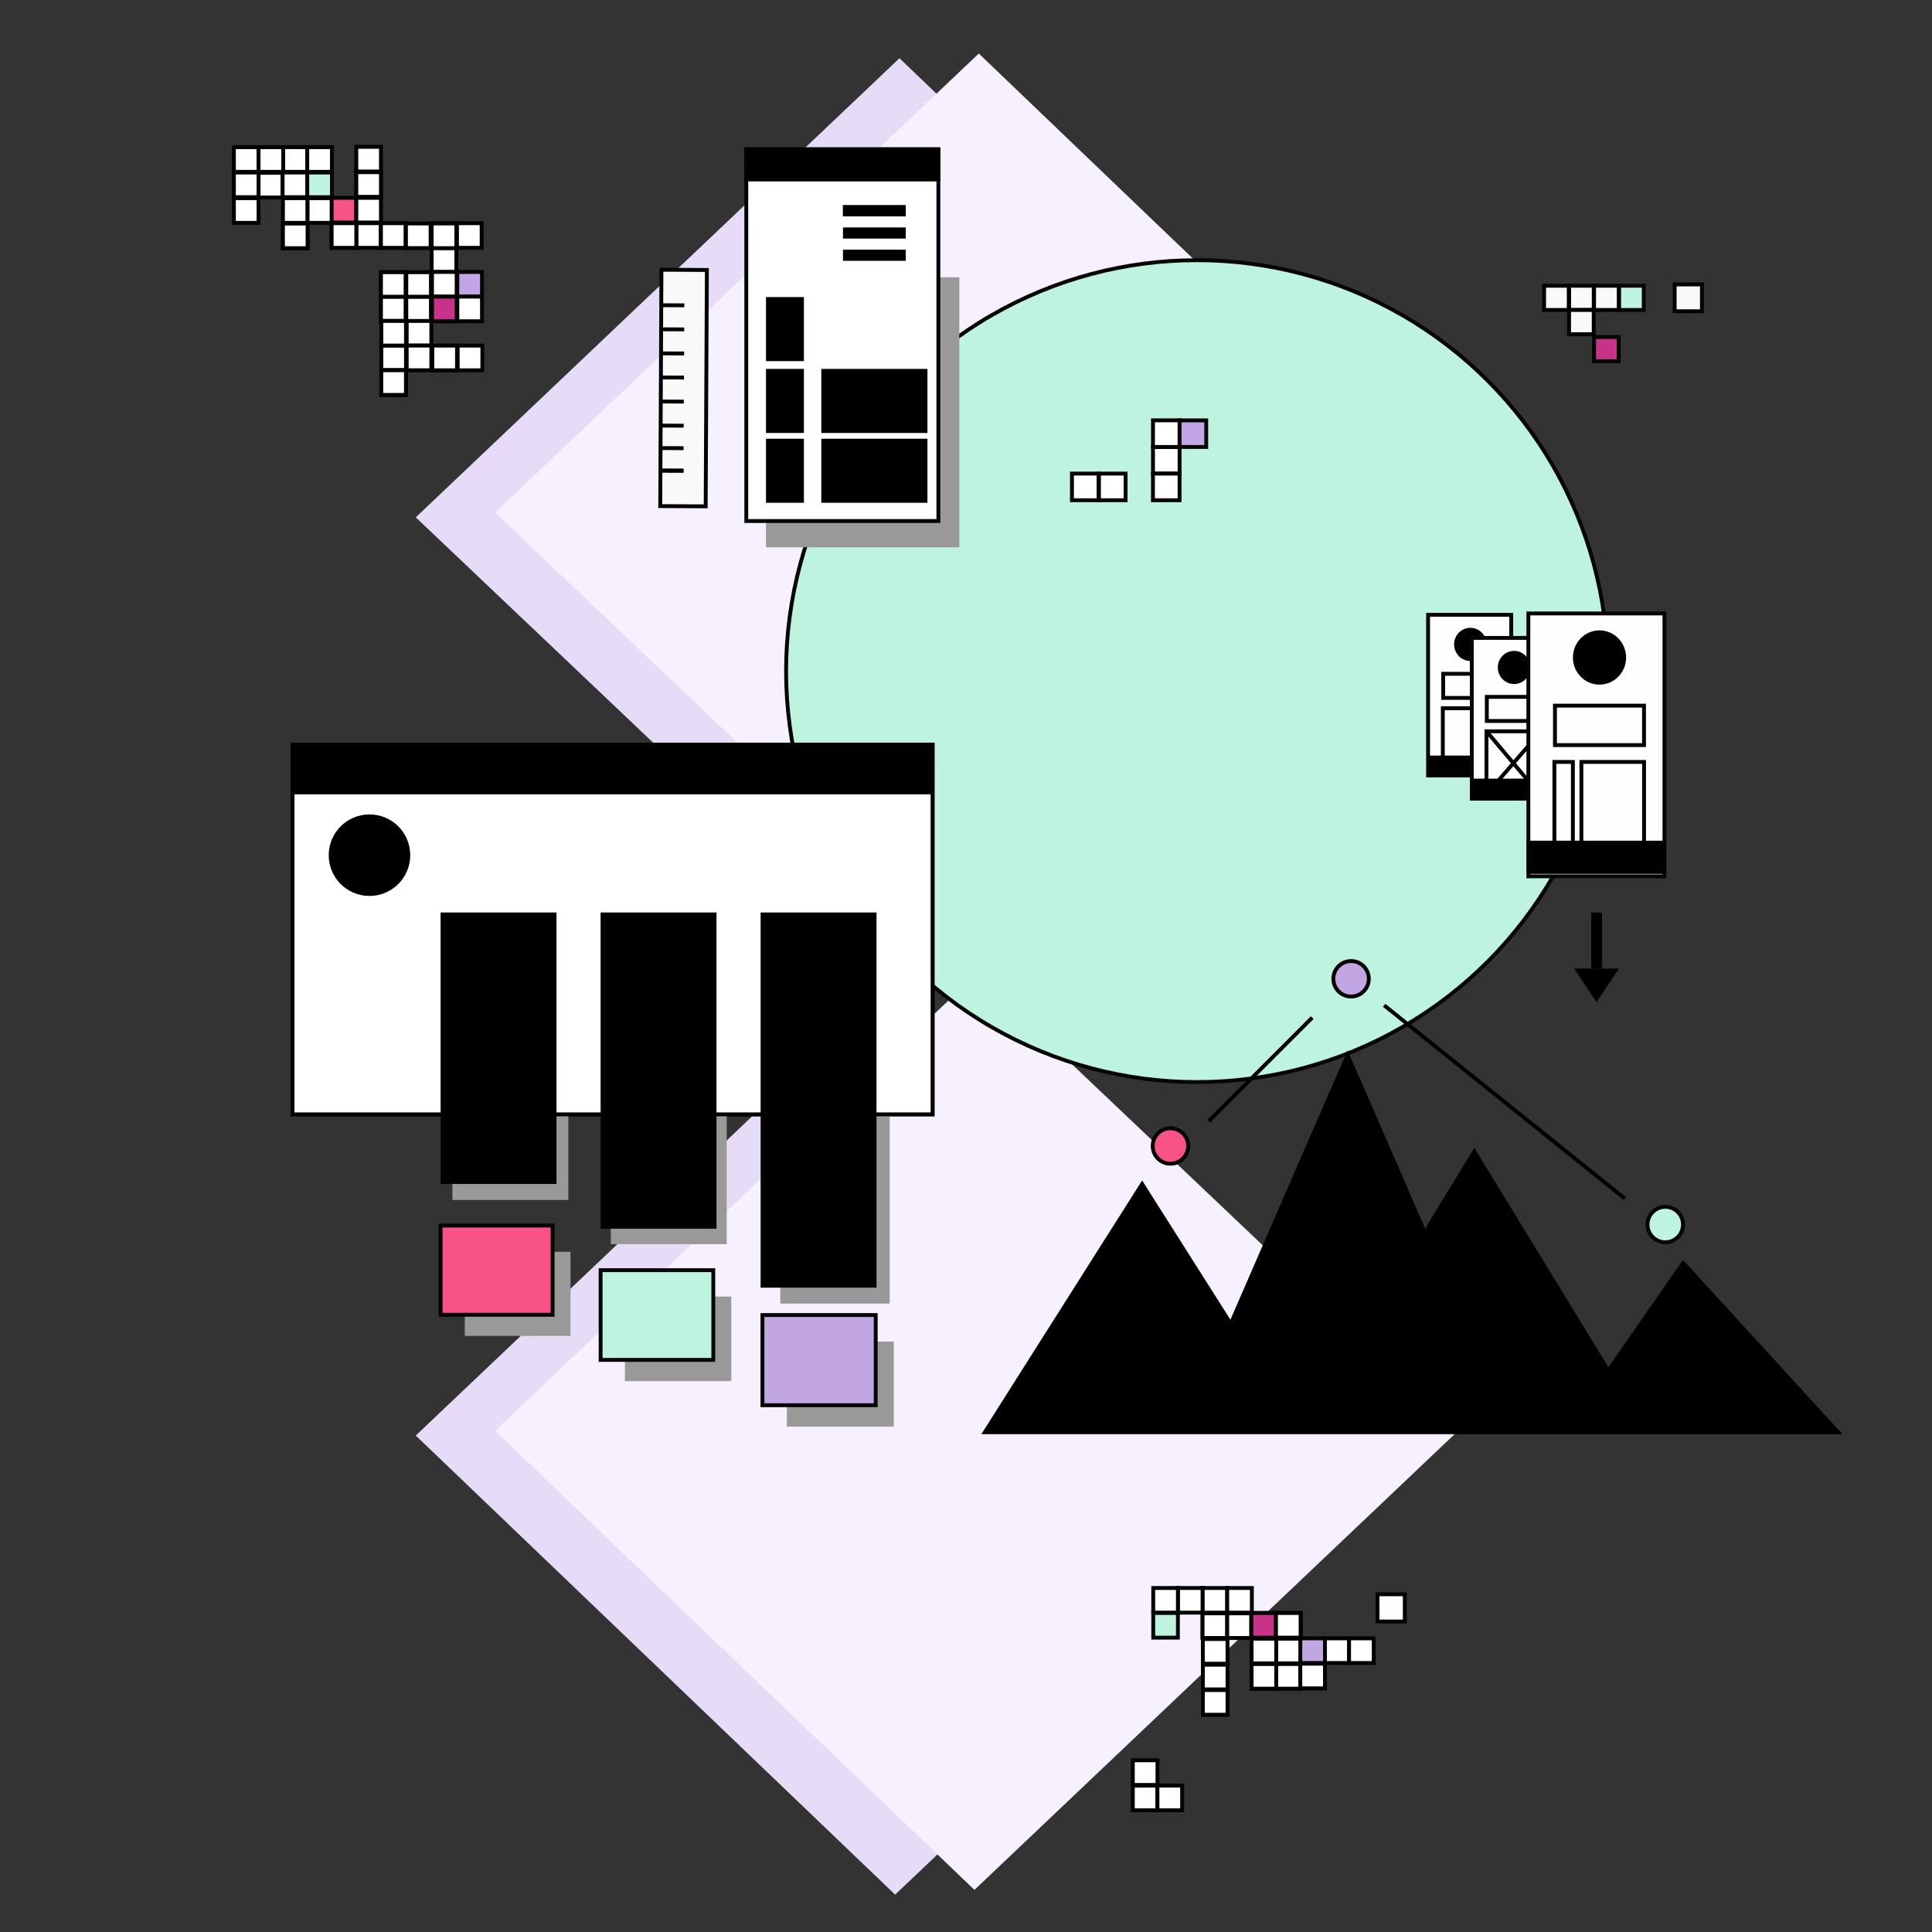 <svg xmlns="http://www.w3.org/2000/svg" viewBox="0 0 500 500"><rect x="0" y="0" width="500" height="500" fill="#333333" stroke="none"/><defs><style>.cls-1{fill:#e7dcf7;}.cls-2{fill:#f6f0ff;}.cls-3{fill:#bef4df;}.cls-3,.cls-9{stroke:#050505;}.cls-10,.cls-11,.cls-12,.cls-13,.cls-14,.cls-3,.cls-4,.cls-6,.cls-7,.cls-8,.cls-9{stroke-miterlimit:10;}.cls-4,.cls-6{fill:#fff;}.cls-10,.cls-11,.cls-14,.cls-4{stroke:#000;}.cls-5{fill:#999;}.cls-13,.cls-6,.cls-7,.cls-8{stroke:#020202;}.cls-8{fill:#f85386;}.cls-9{fill:#fdfffe;}.cls-10,.cls-12{fill:none;}.cls-11{fill:#f9f9f9;}.cls-12{stroke:#999;}.cls-13{fill:#c2a6e3;}.cls-14{fill:#c73388;}</style></defs><g id="Layer_1" data-name="Layer 1"><polygon class="cls-1" points="232.22 253.24 231.66 252.7 231.66 253.77 107.6 371.52 231.66 490.33 356.84 371.52 232.78 253.77 232.78 252.7 232.22 253.24"/><polygon class="cls-1" points="107.6 133.89 232.22 252.17 356.84 133.89 232.78 15.07 107.6 133.89"/><polygon class="cls-2" points="252.75 252.01 252.19 251.48 252.19 252.54 128.13 370.29 252.19 489.1 377.37 370.29 253.31 252.54 253.31 251.48 252.75 252.01"/><polygon class="cls-2" points="128.13 132.66 252.75 250.95 377.37 132.66 253.31 13.85 128.13 132.66"/><circle class="cls-3" cx="309.79" cy="173.69" r="106.35"/><rect class="cls-4" x="75.71" y="192.72" width="165.64" height="95.67"/><rect class="cls-5" x="117.09" y="288.39" width="29.99" height="22.16"/><rect class="cls-5" x="158.08" y="288.23" width="29.99" height="33.75"/><rect class="cls-5" x="201.95" y="288.23" width="28.31" height="49.14"/><rect class="cls-4" x="75.71" y="192.72" width="165.64" height="95.67"/><rect x="75.71" y="192.72" width="165.64" height="12.85"/><rect x="114.03" y="236.15" width="29.99" height="70.26"/><circle cx="95.62" cy="221.32" r="10.55"/><rect x="155.44" y="236.15" width="29.99" height="81.84"/><rect x="196.85" y="236.15" width="29.99" height="97.1"/><rect class="cls-5" x="198.24" y="71.76" width="50.03" height="69.88"/><rect class="cls-6" x="193.14" y="38.84" width="49.71" height="96"/><rect x="198.24" y="76.88" width="9.81" height="16.58"/><rect x="198.24" y="95.47" width="9.81" height="16.58"/><rect x="212.55" y="95.47" width="27.47" height="16.58"/><rect x="198.24" y="113.54" width="9.81" height="16.58"/><rect x="212.55" y="113.54" width="27.47" height="16.58"/><rect class="cls-7" x="193.14" y="38.6" width="49.71" height="7.85"/><rect x="218.16" y="53.11" width="16.25" height="2.88"/><rect x="218.16" y="53.11" width="16.25" height="2.88"/><rect x="218.16" y="58.86" width="16.25" height="2.88"/><rect x="218.16" y="64.62" width="16.25" height="2.88"/><rect class="cls-5" x="120.29" y="323.97" width="27.36" height="21.76"/><rect class="cls-8" x="114.03" y="317.18" width="28.98" height="23.08"/><rect class="cls-9" x="369.59" y="159.11" width="21.52" height="41.57"/><rect class="cls-10" x="373.49" y="174.38" width="14.09" height="6.24"/><rect class="cls-7" x="369.73" y="196.04" width="21.38" height="4.64"/><ellipse cx="380.53" cy="166.77" rx="4.21" ry="4.29"/><rect class="cls-10" x="373.4" y="183.29" width="14.09" height="16.72"/><rect class="cls-9" x="380.9" y="165.09" width="21.52" height="41.57"/><rect class="cls-10" x="384.79" y="180.35" width="14.09" height="6.24"/><rect class="cls-7" x="381.04" y="202.01" width="21.38" height="4.64"/><ellipse cx="391.84" cy="172.74" rx="4.21" ry="4.29"/><rect class="cls-10" x="384.7" y="189.26" width="14.09" height="16.72"/><polyline class="cls-10" points="384.7 189.25 398.79 205.98 384.7 205.98"/><line class="cls-10" x1="398.79" y1="189.26" x2="384.79" y2="205.47"/><rect class="cls-9" x="395.54" y="158.76" width="35.22" height="68.03"/><rect class="cls-10" x="402.42" y="182.62" width="23.05" height="10.21"/><rect class="cls-7" x="395.65" y="218.07" width="34.99" height="7.59"/><ellipse cx="413.95" cy="170.16" rx="6.88" ry="7.02"/><rect class="cls-10" x="402.27" y="197.19" width="4.79" height="27.37"/><rect class="cls-10" x="409.26" y="197.19" width="16.22" height="27.37"/><rect class="cls-11" x="146.31" y="94.54" width="61.17" height="11.76" transform="translate(278.22 -75.96) rotate(90.29)"/><line class="cls-11" x1="177.1" y1="79.02" x2="171.12" y2="78.99"/><line class="cls-11" x1="177.07" y1="85.25" x2="171.09" y2="85.22"/><line class="cls-11" x1="177.04" y1="91.48" x2="171.06" y2="91.45"/><line class="cls-11" x1="177.01" y1="97.71" x2="171.03" y2="97.68"/><line class="cls-11" x1="176.97" y1="103.94" x2="170.99" y2="103.91"/><line class="cls-11" x1="176.94" y1="110.17" x2="170.96" y2="110.14"/><line class="cls-11" x1="176.91" y1="115.99" x2="170.93" y2="115.96"/><line class="cls-11" x1="176.88" y1="121.82" x2="170.9" y2="121.79"/><line class="cls-11" x1="176.88" y1="121.82" x2="170.9" y2="121.79"/><line class="cls-12" x1="311.86" y1="370.18" x2="311.86" y2="370.18"/><polygon points="435.55 326.08 416.25 353.83 381.56 297.08 368.82 317.94 348.75 271.83 318.43 341.54 295.58 305.5 253.97 371.16 305.54 371.16 336.28 371.16 337.2 371.16 391.97 371.16 404.21 371.16 426.85 371.16 476.83 371.16 435.55 326.08"/><circle class="cls-13" cx="349.66" cy="253.31" r="4.59"/><circle class="cls-8" cx="302.91" cy="296.58" r="4.59"/><circle class="cls-3" cx="430.97" cy="316.91" r="4.59"/><line class="cls-10" x1="358.21" y1="260.17" x2="420.51" y2="310.19"/><line class="cls-10" x1="312.83" y1="290.14" x2="339.6" y2="263.36"/><rect class="cls-4" x="311.22" y="410.97" width="6.38" height="6.38"/><rect class="cls-4" x="317.6" y="410.97" width="6.38" height="6.38"/><rect class="cls-4" x="311.22" y="417.53" width="6.38" height="6.38"/><rect class="cls-4" x="317.6" y="417.53" width="6.38" height="6.38"/><rect class="cls-4" x="311.22" y="417.53" width="6.38" height="6.38"/><rect class="cls-4" x="317.6" y="417.53" width="6.38" height="6.38"/><rect class="cls-4" x="342.76" y="424" width="6.38" height="6.38"/><rect class="cls-4" x="349.14" y="424" width="6.38" height="6.38"/><rect class="cls-4" x="323.84" y="417.44" width="6.38" height="6.38"/><rect class="cls-4" x="330.22" y="417.44" width="6.38" height="6.38"/><rect class="cls-14" x="323.84" y="417.44" width="6.38" height="6.38"/><rect class="cls-4" x="330.22" y="417.44" width="6.38" height="6.38"/><rect class="cls-4" x="304.84" y="410.97" width="6.38" height="6.38"/><rect class="cls-4" x="298.46" y="410.97" width="6.38" height="6.38"/><rect class="cls-3" x="298.46" y="417.44" width="6.38" height="6.38"/><rect class="cls-4" x="323.91" y="424.09" width="6.38" height="6.38"/><rect class="cls-4" x="330.29" y="424.09" width="6.38" height="6.38"/><rect class="cls-4" x="323.91" y="430.65" width="6.38" height="6.38"/><rect class="cls-4" x="330.29" y="430.65" width="6.38" height="6.38"/><rect class="cls-4" x="323.91" y="430.65" width="6.38" height="6.38"/><rect class="cls-6" x="330.29" y="430.65" width="6.38" height="6.38"/><rect class="cls-13" x="336.52" y="424" width="6.38" height="6.38"/><rect class="cls-4" x="293.17" y="455.56" width="6.38" height="6.38"/><rect class="cls-4" x="336.52" y="430.56" width="6.38" height="6.38"/><rect class="cls-4" x="293.17" y="462.12" width="6.38" height="6.38"/><rect class="cls-4" x="336.52" y="430.56" width="6.38" height="6.38"/><rect class="cls-4" x="311.3" y="424.18" width="6.38" height="6.38"/><rect class="cls-4" x="299.55" y="462.12" width="6.38" height="6.38"/><rect class="cls-4" x="299.55" y="462.12" width="6.38" height="6.38"/><rect class="cls-6" x="311.3" y="430.83" width="6.38" height="6.38"/><rect class="cls-4" x="311.3" y="437.39" width="6.38" height="6.38"/><rect class="cls-4" x="311.3" y="437.39" width="6.38" height="6.38"/><rect class="cls-4" x="356.5" y="412.6" width="7.06" height="7.06" transform="translate(-56.1 776.15) rotate(-90)"/><rect class="cls-4" x="60.53" y="44.73" width="6.38" height="6.38"/><rect class="cls-4" x="66.91" y="44.73" width="6.38" height="6.38"/><rect class="cls-4" x="66.91" y="44.73" width="6.38" height="6.38"/><rect class="cls-4" x="73.14" y="38.09" width="6.38" height="6.38"/><rect class="cls-4" x="79.52" y="38.09" width="6.38" height="6.38"/><rect class="cls-4" x="73.14" y="44.65" width="6.38" height="6.38"/><rect class="cls-4" x="79.52" y="44.65" width="6.38" height="6.38"/><rect class="cls-4" x="73.14" y="44.65" width="6.38" height="6.38"/><rect class="cls-3" x="79.52" y="44.65" width="6.38" height="6.38"/><rect class="cls-4" x="73.22" y="51.29" width="6.38" height="6.38"/><rect class="cls-4" x="79.6" y="51.29" width="6.38" height="6.38"/><rect class="cls-4" x="73.22" y="57.85" width="6.38" height="6.38"/><rect class="cls-4" x="73.22" y="57.85" width="6.38" height="6.38"/><rect class="cls-8" x="85.83" y="51.2" width="6.38" height="6.38"/><rect class="cls-4" x="92.21" y="51.2" width="6.38" height="6.38"/><rect class="cls-4" x="85.83" y="57.76" width="6.38" height="6.38"/><rect class="cls-4" x="92.21" y="57.76" width="6.38" height="6.38"/><rect class="cls-4" x="85.83" y="57.76" width="6.38" height="6.38"/><rect class="cls-4" x="60.53" y="38.09" width="6.38" height="6.38"/><rect class="cls-4" x="66.91" y="38.09" width="6.38" height="6.38"/><rect class="cls-4" x="60.53" y="44.65" width="6.38" height="6.38"/><rect class="cls-4" x="60.53" y="51.29" width="6.38" height="6.38"/><rect class="cls-4" x="98.59" y="57.76" width="6.38" height="6.38"/><rect class="cls-4" x="98.59" y="57.76" width="6.38" height="6.38"/><rect class="cls-4" x="92.21" y="38" width="6.38" height="6.38"/><rect class="cls-4" x="92.21" y="44.56" width="6.38" height="6.38"/><rect class="cls-4" x="92.21" y="44.56" width="6.38" height="6.38"/><rect class="cls-4" x="118.27" y="57.76" width="6.38" height="6.38" transform="translate(182.41 -60.51) rotate(90)"/><rect class="cls-4" x="111.71" y="57.76" width="6.38" height="6.38" transform="translate(175.85 -53.95) rotate(90)"/><rect class="cls-4" x="111.71" y="64.14" width="6.38" height="6.38" transform="translate(182.24 -47.57) rotate(90)"/><rect class="cls-4" x="111.71" y="57.76" width="6.38" height="6.38" transform="translate(175.85 -53.95) rotate(90)"/><rect class="cls-4" x="111.71" y="57.84" width="6.38" height="6.38" transform="translate(175.93 -53.87) rotate(90)"/><rect class="cls-13" x="118.36" y="70.38" width="6.38" height="6.38" transform="translate(195.12 -47.98) rotate(90)"/><rect class="cls-4" x="118.36" y="76.76" width="6.38" height="6.38" transform="translate(201.5 -41.6) rotate(90)"/><rect class="cls-4" x="111.8" y="70.38" width="6.38" height="6.38" transform="translate(188.56 -41.42) rotate(90)"/><rect class="cls-4" x="111.8" y="76.76" width="6.38" height="6.38" transform="translate(194.94 -35.04) rotate(90)"/><rect class="cls-4" x="111.8" y="70.38" width="6.38" height="6.38" transform="translate(188.56 -41.42) rotate(90)"/><rect class="cls-14" x="111.8" y="76.76" width="6.38" height="6.38" transform="translate(194.94 -35.04) rotate(90)"/><rect class="cls-4" x="105.15" y="70.45" width="6.38" height="6.38" transform="translate(181.98 -34.7) rotate(90)"/><rect class="cls-4" x="105.15" y="76.83" width="6.38" height="6.38" transform="translate(188.36 -28.32) rotate(90)"/><rect class="cls-4" x="98.59" y="70.45" width="6.38" height="6.38" transform="translate(175.42 -28.14) rotate(90)"/><rect class="cls-4" x="98.59" y="76.83" width="6.38" height="6.38" transform="translate(181.8 -21.76) rotate(90)"/><rect class="cls-4" x="98.59" y="70.45" width="6.38" height="6.38" transform="translate(175.42 -28.14) rotate(90)"/><rect class="cls-4" x="98.59" y="76.83" width="6.38" height="6.38" transform="translate(181.8 -21.76) rotate(90)"/><rect class="cls-4" x="105.24" y="83.06" width="6.38" height="6.38" transform="translate(194.69 -22.18) rotate(90)"/><rect class="cls-4" x="105.24" y="89.44" width="6.38" height="6.38" transform="translate(201.07 -15.8) rotate(90)"/><rect class="cls-4" x="98.68" y="83.06" width="6.38" height="6.38" transform="translate(188.13 -15.62) rotate(90)"/><rect class="cls-4" x="98.68" y="89.44" width="6.38" height="6.38" transform="translate(194.51 -9.24) rotate(90)"/><rect class="cls-4" x="98.68" y="83.06" width="6.38" height="6.38" transform="translate(188.13 -15.62) rotate(90)"/><rect class="cls-4" x="105.06" y="57.84" width="6.38" height="6.38" transform="translate(169.28 -47.23) rotate(90)"/><rect class="cls-4" x="98.68" y="95.83" width="6.38" height="6.38" transform="translate(200.89 -2.86) rotate(90)"/><rect class="cls-4" x="98.68" y="95.83" width="6.38" height="6.38" transform="translate(200.89 -2.86) rotate(90)"/><rect class="cls-6" x="118.45" y="89.44" width="6.38" height="6.38" transform="translate(214.27 -29) rotate(90)"/><rect class="cls-4" x="111.89" y="89.44" width="6.38" height="6.38" transform="translate(207.71 -22.44) rotate(90)"/><rect class="cls-4" x="111.89" y="89.44" width="6.38" height="6.38" transform="translate(207.71 -22.44) rotate(90)"/><rect class="cls-3" x="419.07" y="73.89" width="6.27" height="6.38" transform="translate(499.29 -345.12) rotate(90)"/><rect class="cls-11" x="412.6" y="73.89" width="6.27" height="6.38" transform="translate(492.82 -338.65) rotate(90)"/><rect class="cls-11" x="406.13" y="73.89" width="6.27" height="6.38" transform="translate(486.35 -332.18) rotate(90)"/><rect class="cls-11" x="399.66" y="73.89" width="6.27" height="6.38" transform="translate(479.88 -325.71) rotate(90)"/><rect class="cls-11" x="406.13" y="80.17" width="6.27" height="6.38" transform="translate(492.62 -325.91) rotate(90)"/><rect class="cls-14" x="412.6" y="87.17" width="6.27" height="6.38" transform="translate(506.09 -325.38) rotate(90)"/><rect class="cls-11" x="433.4" y="73.61" width="7.06" height="6.94"/><rect class="cls-6" x="277.42" y="122.57" width="6.89" height="6.89" transform="translate(154.85 406.88) rotate(-90)"/><rect class="cls-4" x="284.41" y="122.57" width="6.89" height="6.89" transform="translate(161.84 413.87) rotate(-90)"/><rect class="cls-4" x="298.39" y="115.68" width="6.89" height="6.89" transform="translate(182.71 420.96) rotate(-90)"/><rect class="cls-4" x="298.39" y="122.57" width="6.89" height="6.89" transform="translate(175.81 427.85) rotate(-90)"/><rect class="cls-4" x="298.39" y="108.79" width="6.89" height="6.89" transform="translate(189.6 414.06) rotate(-90)"/><rect class="cls-13" x="305.28" y="108.79" width="6.89" height="6.89" transform="translate(196.49 420.96) rotate(-90)"/><rect x="411.79" y="236.17" width="2.79" height="14.48"/><polygon points="407.37 250.65 413.18 259.35 418.99 250.65 407.37 250.65"/></g><g id="greenblock"><rect class="cls-5" x="161.73" y="335.55" width="27.53" height="21.89"/><rect class="cls-3" x="155.44" y="328.72" width="29.16" height="23.22"/></g><g id="purpleblock"><rect class="cls-5" x="203.64" y="347.2" width="27.67" height="22.01"/><rect class="cls-13" x="197.32" y="340.33" width="29.31" height="23.34"/></g></svg>